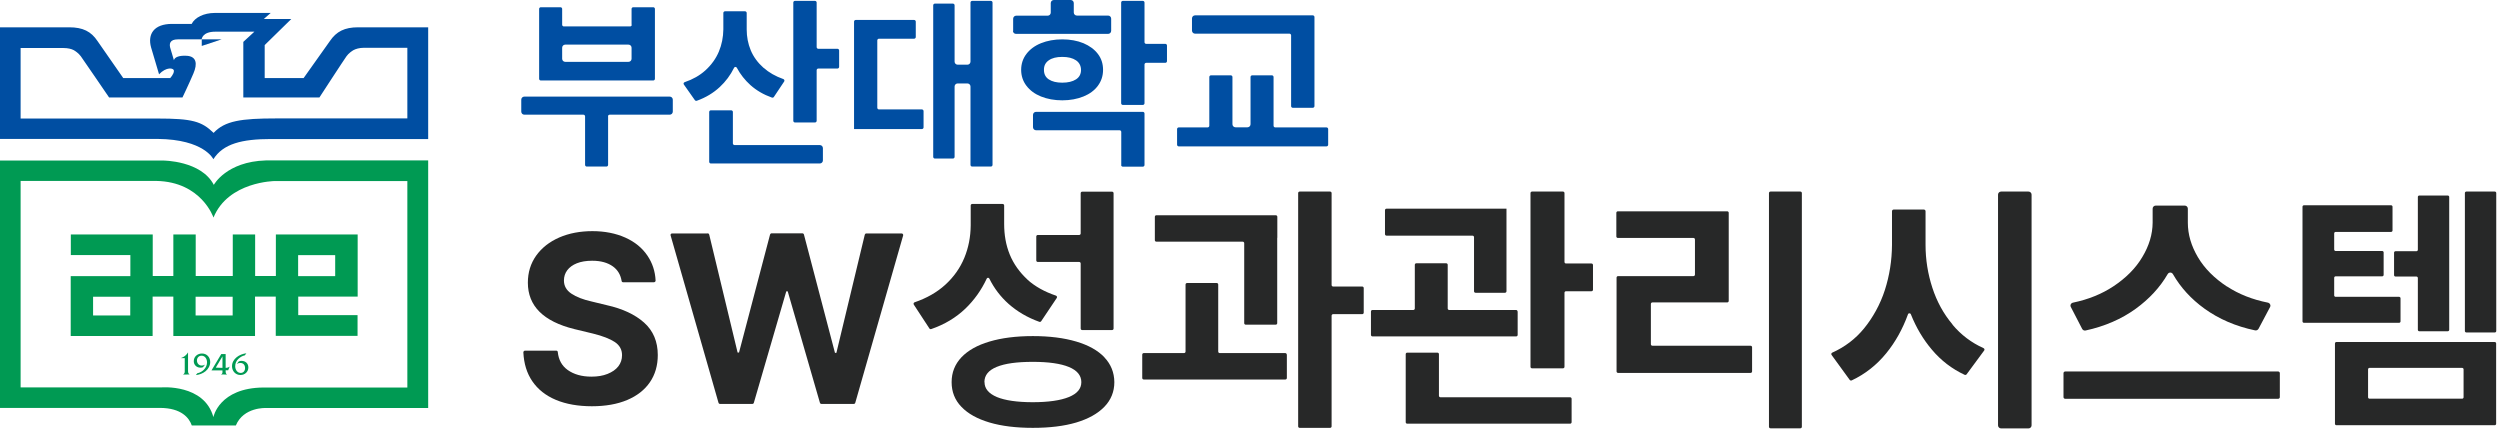 <svg width="228" height="40" viewBox="0 0 228 40" fill="none" xmlns="http://www.w3.org/2000/svg">
<path d="M53.99 23.78C53.45 23.78 52.99 23.86 52.611 24.01C52.23 24.16 51.931 24.38 51.73 24.65C51.531 24.92 51.431 25.23 51.431 25.58C51.431 26.08 51.66 26.48 52.111 26.78C52.56 27.08 53.17 27.32 53.931 27.49L55.331 27.83C56.77 28.15 57.91 28.68 58.74 29.42C59.571 30.16 59.99 31.15 59.99 32.38C59.99 33.33 59.751 34.16 59.27 34.86C58.791 35.56 58.1 36.1 57.2 36.48C56.3 36.86 55.221 37.05 53.98 37.05C52.74 37.05 51.63 36.86 50.7 36.47C49.77 36.08 49.05 35.51 48.541 34.76C48.05 34.04 47.781 33.17 47.73 32.14C47.73 32.06 47.791 31.98 47.88 31.98H50.74C50.81 31.98 50.87 32.04 50.87 32.11C50.941 32.81 51.24 33.36 51.77 33.74C52.331 34.14 53.05 34.35 53.941 34.35C54.501 34.35 54.99 34.27 55.41 34.1C55.831 33.93 56.16 33.71 56.391 33.41C56.62 33.11 56.73 32.78 56.73 32.39C56.73 31.89 56.511 31.49 56.081 31.2C55.651 30.91 54.971 30.64 54.071 30.42L52.37 30.01C49.55 29.31 48.141 27.9 48.141 25.78C48.141 24.85 48.391 24.03 48.901 23.31C49.41 22.6 50.111 22.05 51.001 21.66C51.901 21.27 52.91 21.08 54.031 21.08C55.151 21.08 56.16 21.28 57.031 21.67C57.901 22.06 58.571 22.61 59.05 23.32C59.501 23.99 59.751 24.74 59.791 25.59C59.791 25.67 59.721 25.74 59.641 25.74H56.821C56.751 25.74 56.7 25.69 56.691 25.62C56.6 25.06 56.34 24.62 55.901 24.3C55.431 23.96 54.8 23.78 54.02 23.78H53.99Z" fill="#272828"/>
<path d="M64.539 21.279C64.609 21.279 64.659 21.329 64.679 21.389L67.269 32.149H67.399L70.229 21.389C70.249 21.329 70.299 21.279 70.369 21.279H73.179C73.239 21.279 73.299 21.319 73.319 21.389L76.149 32.179H76.279L78.869 21.399C78.889 21.339 78.939 21.289 79.009 21.289H82.229C82.319 21.289 82.389 21.379 82.369 21.469L77.999 36.739C77.979 36.799 77.929 36.839 77.859 36.839H74.919C74.859 36.839 74.799 36.799 74.779 36.739L71.839 26.569H71.709L68.749 36.739C68.729 36.799 68.679 36.839 68.609 36.839H65.669C65.609 36.839 65.549 36.799 65.529 36.739L61.159 21.469C61.129 21.379 61.199 21.289 61.299 21.289H64.519L64.539 21.279Z" fill="#272828"/>
<path d="M93.698 25.5C94.398 26.131 95.269 26.61 96.299 26.96C96.388 26.991 96.428 27.09 96.379 27.171L94.959 29.291C94.918 29.351 94.849 29.37 94.788 29.351C93.698 28.96 92.769 28.41 91.989 27.721C91.258 27.07 90.668 26.3 90.228 25.41C90.178 25.3 90.028 25.311 89.989 25.41C89.499 26.46 88.849 27.37 88.038 28.151C87.178 28.971 86.148 29.59 84.928 30.011C84.868 30.03 84.788 30.011 84.758 29.951L83.338 27.78C83.288 27.701 83.329 27.601 83.409 27.57C84.519 27.191 85.448 26.66 86.198 25.98C86.989 25.261 87.569 24.43 87.948 23.511C88.329 22.59 88.519 21.601 88.528 20.561V18.741C88.528 18.66 88.588 18.601 88.668 18.601H91.439C91.519 18.601 91.579 18.66 91.579 18.741V20.421C91.579 21.421 91.739 22.351 92.088 23.21C92.439 24.07 92.989 24.84 93.719 25.511L93.698 25.5ZM100.718 32.59C101.318 33.221 101.618 33.971 101.628 34.85C101.628 35.73 101.318 36.48 100.718 37.1C100.118 37.721 99.258 38.2 98.159 38.531C97.049 38.861 95.728 39.02 94.198 39.02C92.668 39.02 91.349 38.861 90.239 38.531C89.129 38.2 88.278 37.73 87.678 37.1C87.079 36.48 86.788 35.73 86.788 34.85C86.788 33.971 87.088 33.221 87.678 32.59C88.278 31.96 89.129 31.48 90.239 31.151C91.349 30.82 92.668 30.651 94.198 30.651C95.728 30.651 97.038 30.82 98.159 31.151C99.269 31.48 100.128 31.96 100.728 32.59H100.718ZM89.788 34.85C89.788 35.441 90.168 35.891 90.918 36.211C91.668 36.52 92.769 36.681 94.189 36.681C95.609 36.681 96.719 36.52 97.478 36.211C98.239 35.901 98.618 35.45 98.618 34.85C98.618 34.251 98.239 33.781 97.489 33.471C96.739 33.16 95.638 33.001 94.189 33.001C92.739 33.001 91.648 33.151 90.898 33.461C90.148 33.77 89.778 34.23 89.778 34.85H89.788ZM98.558 29.951V24.03C98.558 23.951 98.499 23.89 98.418 23.89H94.648C94.569 23.89 94.508 23.831 94.508 23.75V21.57C94.508 21.491 94.569 21.43 94.648 21.43H98.418C98.499 21.43 98.558 21.37 98.558 21.291V17.62C98.558 17.541 98.618 17.48 98.698 17.48H101.418C101.498 17.48 101.558 17.541 101.558 17.62V29.96C101.558 30.041 101.498 30.101 101.418 30.101H98.698C98.618 30.101 98.558 30.041 98.558 29.96V29.951Z" fill="#272828"/>
<path d="M117.362 32.341V34.471C117.362 34.551 117.302 34.611 117.222 34.611H104.312C104.232 34.611 104.172 34.551 104.172 34.471V32.341C104.172 32.261 104.232 32.201 104.312 32.201H107.982C108.062 32.201 108.122 32.141 108.122 32.061V25.951C108.122 25.871 108.182 25.811 108.262 25.811H110.962C111.042 25.811 111.102 25.871 111.102 25.951V32.061C111.102 32.141 111.162 32.201 111.242 32.201H117.212C117.292 32.201 117.352 32.261 117.352 32.341H117.362ZM116.482 21.681V29.471C116.482 29.551 116.422 29.611 116.342 29.611H113.612C113.532 29.611 113.472 29.551 113.472 29.471V22.181C113.472 22.101 113.412 22.041 113.332 22.041H105.462C105.382 22.041 105.322 21.981 105.322 21.901V19.771C105.322 19.691 105.382 19.631 105.462 19.631H116.352C116.432 19.631 116.492 19.691 116.492 19.771V21.691L116.482 21.681ZM124.372 26.281V28.511C124.372 28.591 124.312 28.651 124.232 28.651H121.582C121.502 28.651 121.442 28.711 121.442 28.791V38.881C121.442 38.961 121.382 39.021 121.302 39.021H118.532C118.452 39.021 118.392 38.961 118.392 38.881V17.611C118.392 17.531 118.452 17.471 118.532 17.471H121.302C121.382 17.471 121.442 17.531 121.442 17.611V25.991C121.442 26.071 121.502 26.131 121.582 26.131H124.232C124.312 26.131 124.372 26.191 124.372 26.271V26.281Z" fill="#272828"/>
<path d="M138.411 28.411V30.541C138.411 30.621 138.351 30.681 138.271 30.681H125.171C125.091 30.681 125.031 30.621 125.031 30.541V28.411C125.031 28.331 125.091 28.271 125.171 28.271H128.891C128.971 28.271 129.031 28.211 129.031 28.131V24.151C129.031 24.071 129.091 24.011 129.171 24.011H131.891C131.971 24.011 132.031 24.071 132.031 24.151V28.131C132.031 28.211 132.091 28.271 132.171 28.271H138.261C138.341 28.271 138.401 28.331 138.401 28.411H138.411ZM137.391 23.491V26.561C137.391 26.641 137.331 26.701 137.251 26.701H134.571C134.491 26.701 134.431 26.641 134.431 26.561V21.631C134.431 21.551 134.371 21.491 134.291 21.491H126.451C126.371 21.491 126.311 21.431 126.311 21.351V19.171C126.311 19.091 126.371 19.031 126.451 19.031H137.391V23.491ZM128.201 38.501V32.301C128.201 32.221 128.261 32.161 128.341 32.161H131.091C131.171 32.161 131.231 32.221 131.231 32.301V36.091C131.231 36.171 131.291 36.231 131.371 36.231H143.191C143.271 36.231 143.331 36.291 143.331 36.371V38.501C143.331 38.581 143.271 38.641 143.191 38.641H128.341C128.261 38.641 128.201 38.581 128.201 38.501ZM145.281 24.171V26.421C145.281 26.501 145.221 26.561 145.141 26.561H142.821C142.741 26.561 142.681 26.621 142.681 26.701V33.451C142.681 33.531 142.621 33.591 142.541 33.591H139.721C139.641 33.591 139.581 33.531 139.581 33.451V17.611C139.581 17.531 139.641 17.471 139.721 17.471H142.541C142.621 17.471 142.681 17.531 142.681 17.611V23.891C142.681 23.971 142.741 24.031 142.821 24.031H145.141C145.221 24.031 145.281 24.091 145.281 24.171Z" fill="#272828"/>
<path d="M150.56 27.721V31.391C150.56 31.471 150.62 31.531 150.7 31.531H159.65C159.73 31.531 159.79 31.591 159.79 31.671V33.871C159.79 33.951 159.73 34.011 159.65 34.011H147.57C147.49 34.011 147.43 33.951 147.43 33.871V25.321C147.43 25.241 147.49 25.181 147.57 25.181H154.44C154.52 25.181 154.58 25.121 154.58 25.041V21.841C154.58 21.761 154.52 21.701 154.44 21.701H147.55C147.47 21.701 147.41 21.641 147.41 21.561V19.411C147.41 19.331 147.47 19.271 147.55 19.271H157.52C157.6 19.271 157.66 19.331 157.66 19.411V27.441C157.66 27.521 157.6 27.581 157.52 27.581H150.7C150.62 27.581 150.56 27.641 150.56 27.721ZM161.33 38.921V17.611C161.33 17.531 161.39 17.471 161.47 17.471H164.19C164.27 17.471 164.33 17.531 164.33 17.611V38.921C164.33 39.001 164.27 39.061 164.19 39.061H161.47C161.39 39.061 161.33 39.001 161.33 38.921Z" fill="#272828"/>
<path d="M178.07 29.611C178.85 30.541 179.79 31.251 180.9 31.751C180.98 31.791 181.01 31.891 180.96 31.961L179.36 34.131C179.32 34.191 179.24 34.211 179.17 34.181C178.02 33.641 177.02 32.881 176.19 31.891C175.4 30.961 174.76 29.891 174.27 28.661C174.22 28.541 174.05 28.541 174.01 28.661C173.52 30.011 172.86 31.191 172.03 32.211C171.16 33.281 170.11 34.111 168.88 34.691C168.81 34.721 168.73 34.701 168.69 34.641L167.04 32.371C166.99 32.301 167.02 32.191 167.1 32.161C168.24 31.651 169.22 30.911 170.01 29.941C170.8 28.971 171.48 27.761 171.9 26.451C172.32 25.141 172.54 23.771 172.55 22.331V19.261C172.55 19.181 172.62 19.111 172.7 19.111H175.46C175.54 19.111 175.61 19.181 175.61 19.261V22.331C175.61 23.681 175.82 24.981 176.23 26.241C176.64 27.501 177.25 28.621 178.07 29.591V29.611ZM182.22 38.791V17.751C182.22 17.601 182.34 17.471 182.5 17.471H185C185.15 17.471 185.28 17.591 185.28 17.751V38.791C185.28 38.941 185.16 39.071 185 39.071H182.5C182.35 39.071 182.22 38.951 182.22 38.791Z" fill="#272828"/>
<path d="M188.191 36.22V34.03C188.191 33.95 188.261 33.88 188.341 33.88H207.771C207.851 33.88 207.921 33.95 207.921 34.03V36.22C207.921 36.3 207.851 36.37 207.771 36.37H188.341C188.261 36.37 188.191 36.3 188.191 36.22ZM203.111 26.13C204.181 26.83 205.421 27.32 206.831 27.6C207.011 27.64 207.121 27.84 207.031 28L205.981 29.98C205.921 30.09 205.791 30.16 205.661 30.13C203.901 29.76 202.371 29.1 201.051 28.15C199.831 27.27 198.871 26.22 198.171 25C198.061 24.81 197.801 24.81 197.691 25C196.981 26.22 196.011 27.26 194.791 28.15C193.481 29.1 191.951 29.76 190.211 30.14C190.081 30.17 189.951 30.11 189.891 29.99L188.861 28C188.771 27.83 188.871 27.64 189.061 27.6C190.451 27.31 191.671 26.82 192.731 26.12C193.881 25.36 194.771 24.47 195.381 23.44C196.001 22.41 196.311 21.37 196.321 20.31V19.03C196.321 18.87 196.451 18.75 196.601 18.75H199.251C199.411 18.75 199.531 18.88 199.531 19.03V20.31C199.531 21.38 199.841 22.43 200.451 23.46C201.061 24.49 201.951 25.38 203.111 26.14V26.13Z" fill="#272828"/>
<path d="M212.878 21.321V22.761C212.878 22.831 212.938 22.891 213.008 22.891H217.258C217.328 22.891 217.388 22.951 217.388 23.021V25.071C217.388 25.141 217.328 25.201 217.258 25.201H213.008C212.938 25.201 212.878 25.261 212.878 25.331V26.941C212.878 27.011 212.938 27.071 213.008 27.071H218.798C218.868 27.071 218.928 27.131 218.928 27.201V29.311C218.928 29.381 218.868 29.441 218.798 29.441H210.118C210.048 29.441 209.988 29.381 209.988 29.311V18.851C209.988 18.781 210.048 18.721 210.118 18.721H218.068C218.138 18.721 218.198 18.781 218.198 18.851V21.021C218.198 21.091 218.138 21.151 218.068 21.151H213.008C212.938 21.151 212.878 21.211 212.878 21.281V21.321ZM212.948 38.651V31.321C212.948 31.251 213.008 31.191 213.078 31.191H227.518C227.588 31.191 227.648 31.251 227.648 31.321V38.651C227.648 38.721 227.588 38.781 227.518 38.781H213.078C213.008 38.781 212.948 38.721 212.948 38.651ZM224.678 36.231V33.681C224.678 33.611 224.618 33.551 224.548 33.551H216.098C216.028 33.551 215.968 33.611 215.968 33.681V36.231C215.968 36.301 216.028 36.361 216.098 36.361H224.548C224.618 36.361 224.678 36.301 224.678 36.231ZM220.508 30.051V25.351C220.508 25.281 220.448 25.221 220.378 25.221H218.468C218.398 25.221 218.338 25.161 218.338 25.091V23.041C218.338 22.971 218.398 22.911 218.468 22.911H220.378C220.448 22.911 220.508 22.851 220.508 22.781V17.961C220.508 17.891 220.568 17.831 220.638 17.831H223.238C223.308 17.831 223.368 17.891 223.368 17.961V30.081C223.368 30.151 223.308 30.211 223.238 30.211H220.638C220.568 30.211 220.508 30.151 220.508 30.081V30.051ZM224.798 30.191V17.601C224.798 17.531 224.858 17.471 224.928 17.471H227.528C227.598 17.471 227.658 17.531 227.658 17.601V30.191C227.658 30.261 227.598 30.321 227.528 30.321H224.928C224.858 30.321 224.798 30.261 224.798 30.191Z" fill="#272828"/>
<path d="M55.459 10.61V15.04C55.459 15.12 55.389 15.19 55.309 15.19H53.509C53.429 15.19 53.359 15.12 53.359 15.04V10.61C53.359 10.53 53.289 10.46 53.209 10.46H47.819C47.659 10.46 47.539 10.33 47.539 10.18V9.09C47.539 8.93 47.669 8.81 47.819 8.81H61.079C61.239 8.81 61.359 8.94 61.359 9.09V10.18C61.359 10.34 61.229 10.46 61.079 10.46H55.599C55.519 10.46 55.449 10.53 55.449 10.61H55.459ZM57.599 2.26V0.81C57.599 0.73 57.669 0.66 57.749 0.66H59.579C59.659 0.66 59.729 0.73 59.729 0.81V7.19C59.729 7.27 59.659 7.34 59.579 7.34H49.319C49.239 7.34 49.169 7.27 49.169 7.19V0.81C49.169 0.73 49.239 0.66 49.319 0.66H51.119C51.199 0.66 51.269 0.73 51.269 0.81V2.26C51.269 2.34 51.339 2.41 51.419 2.41H57.469C57.549 2.41 57.619 2.34 57.619 2.26H57.599ZM57.319 4.07H51.549C51.389 4.07 51.269 4.2 51.269 4.35V5.36C51.269 5.52 51.399 5.64 51.549 5.64H57.319C57.479 5.64 57.599 5.51 57.599 5.36V4.35C57.599 4.19 57.469 4.07 57.319 4.07Z" fill="#004EA2"/>
<path d="M69.639 6.18C70.129 6.62 70.729 6.96 71.439 7.21C71.529 7.24 71.569 7.35 71.519 7.43L70.579 8.84C70.539 8.9 70.469 8.92 70.399 8.9C69.639 8.63 68.989 8.25 68.439 7.76C67.939 7.31 67.519 6.78 67.199 6.18C67.139 6.07 66.999 6.08 66.949 6.18C66.619 6.85 66.179 7.44 65.639 7.94C65.059 8.48 64.359 8.9 63.549 9.19C63.489 9.21 63.409 9.19 63.369 9.13L62.369 7.71C62.309 7.63 62.349 7.52 62.449 7.49C63.189 7.24 63.819 6.88 64.329 6.42C64.879 5.92 65.289 5.35 65.559 4.71C65.829 4.07 65.959 3.39 65.969 2.68V1.18C65.969 1.1 66.039 1.03 66.119 1.03H67.949C68.029 1.03 68.099 1.1 68.099 1.18V2.69C68.099 3.35 68.219 3.99 68.469 4.59C68.719 5.19 69.119 5.73 69.649 6.2L69.639 6.18ZM64.679 14.78V10.21C64.679 10.13 64.749 10.06 64.829 10.06H66.689C66.769 10.06 66.839 10.13 66.839 10.21V13.08C66.839 13.16 66.909 13.23 66.989 13.23H74.769C74.929 13.23 75.049 13.36 75.049 13.51V14.63C75.049 14.79 74.919 14.91 74.769 14.91H64.829C64.749 14.91 64.679 14.84 64.679 14.76V14.78ZM76.529 4.6V6.1C76.529 6.18 76.459 6.25 76.379 6.25H74.629C74.549 6.25 74.479 6.32 74.479 6.4V11.02C74.479 11.1 74.409 11.17 74.329 11.17H72.499C72.419 11.17 72.349 11.1 72.349 11.02V0.23C72.349 0.15 72.419 0.08 72.499 0.08H74.329C74.409 0.08 74.479 0.15 74.479 0.23V4.3C74.479 4.38 74.549 4.45 74.629 4.45H76.379C76.459 4.45 76.529 4.52 76.529 4.6Z" fill="#004EA2"/>
<path d="M80.009 3.68V9.83C80.009 9.91 80.079 9.98 80.159 9.98H84.079C84.159 9.98 84.229 10.05 84.229 10.13V11.62C84.229 11.7 84.159 11.77 84.079 11.77H77.889V1.97C77.889 1.89 77.959 1.82 78.039 1.82H83.369C83.449 1.82 83.519 1.89 83.519 1.97V3.38C83.519 3.46 83.449 3.53 83.369 3.53H80.159C80.079 3.53 80.009 3.6 80.009 3.68ZM88.509 15.04V7.89C88.509 7.73 88.379 7.61 88.229 7.61H87.339C87.179 7.61 87.059 7.74 87.059 7.89V14.31C87.059 14.39 86.989 14.46 86.909 14.46H85.259C85.179 14.46 85.109 14.39 85.109 14.31V0.48C85.109 0.4 85.179 0.33 85.259 0.33H86.909C86.989 0.33 87.059 0.4 87.059 0.48V5.62C87.059 5.78 87.189 5.9 87.339 5.9H88.229C88.389 5.9 88.509 5.77 88.509 5.62V0.23C88.509 0.15 88.579 0.08 88.659 0.08H90.369C90.449 0.08 90.519 0.15 90.519 0.23V15.04C90.519 15.12 90.449 15.19 90.369 15.19H88.659C88.579 15.19 88.509 15.12 88.509 15.04Z" fill="#004EA2"/>
<path d="M92.399 2.82V1.71C92.399 1.55 92.529 1.43 92.679 1.43H95.549C95.709 1.43 95.829 1.3 95.829 1.15V0.28C95.829 0.12 95.959 0 96.109 0H97.649C97.809 0 97.929 0.13 97.929 0.28V1.14C97.929 1.3 98.059 1.42 98.209 1.42H101.059C101.219 1.42 101.339 1.55 101.339 1.7V2.81C101.339 2.97 101.209 3.09 101.059 3.09H92.659C92.499 3.09 92.379 2.96 92.379 2.81L92.399 2.82ZM100.129 4.92C100.449 5.34 100.599 5.82 100.599 6.37C100.599 6.92 100.439 7.4 100.129 7.82C99.819 8.24 99.379 8.57 98.809 8.8C98.239 9.03 97.599 9.15 96.879 9.15C96.159 9.15 95.509 9.03 94.939 8.8C94.369 8.57 93.929 8.24 93.609 7.82C93.289 7.4 93.129 6.91 93.129 6.37C93.129 5.83 93.289 5.34 93.609 4.92C93.929 4.5 94.369 4.17 94.939 3.94C95.509 3.71 96.159 3.59 96.879 3.59C97.599 3.59 98.249 3.71 98.809 3.94C99.369 4.18 99.809 4.5 100.129 4.92ZM102.259 15.04V12.03C102.259 11.95 102.189 11.88 102.109 11.88H94.489C94.329 11.88 94.209 11.75 94.209 11.6V10.48C94.209 10.32 94.339 10.2 94.489 10.2H104.229C104.309 10.2 104.379 10.27 104.379 10.35V15.05C104.379 15.13 104.309 15.2 104.229 15.2H102.399C102.319 15.2 102.249 15.13 102.249 15.05L102.259 15.04ZM95.209 6.38C95.209 6.75 95.349 7.04 95.649 7.24C95.949 7.44 96.359 7.54 96.879 7.54C97.399 7.54 97.819 7.44 98.129 7.24C98.439 7.04 98.589 6.75 98.589 6.38C98.589 6.01 98.429 5.7 98.129 5.5C97.819 5.29 97.409 5.19 96.879 5.19C96.349 5.19 95.949 5.29 95.649 5.5C95.349 5.71 95.199 6 95.209 6.38ZM106.429 4.15V5.58C106.429 5.66 106.359 5.73 106.279 5.73H104.529C104.449 5.73 104.379 5.8 104.379 5.88V9.42C104.379 9.5 104.309 9.57 104.229 9.57H102.399C102.319 9.57 102.249 9.5 102.249 9.42V0.23C102.249 0.15 102.319 0.08 102.399 0.08H104.229C104.309 0.08 104.379 0.15 104.379 0.23V3.85C104.379 3.93 104.449 4 104.529 4H106.279C106.359 4 106.429 4.07 106.429 4.15Z" fill="#004EA2"/>
<path d="M107.349 13.2V11.77C107.349 11.69 107.419 11.62 107.499 11.62H110.139C110.219 11.62 110.289 11.55 110.289 11.47V7.02C110.289 6.94 110.359 6.87 110.439 6.87H112.249C112.329 6.87 112.399 6.94 112.399 7.02V11.33C112.399 11.49 112.529 11.61 112.679 11.61H113.769C113.929 11.61 114.049 11.48 114.049 11.33V7.02C114.049 6.94 114.119 6.87 114.199 6.87H115.999C116.079 6.87 116.149 6.94 116.149 7.02V11.47C116.149 11.55 116.219 11.62 116.299 11.62H120.979C121.059 11.62 121.129 11.69 121.129 11.77V13.2C121.129 13.28 121.059 13.35 120.979 13.35H107.499C107.419 13.35 107.349 13.28 107.349 13.2ZM119.879 3.05V9.68C119.879 9.76 119.809 9.83 119.729 9.83H117.899C117.819 9.83 117.749 9.76 117.749 9.68V3.22C117.749 3.14 117.679 3.07 117.599 3.07H108.989C108.829 3.07 108.709 2.94 108.709 2.79V1.68C108.709 1.52 108.839 1.4 108.989 1.4H119.729C119.809 1.4 119.879 1.47 119.879 1.55V3.06V3.05Z" fill="#004EA2"/>
<path d="M37.16 35.341H24.03C19.97 35.371 19.46 38.041 19.46 38.041C18.63 35.001 14.72 35.331 14.72 35.331H1.88V16.501H14.26C18.38 16.581 19.47 19.841 19.47 19.841C20.82 16.541 25.07 16.511 25.07 16.511H37.15V35.341H37.16ZM24.24 14.631C20.63 14.741 19.5 16.861 19.5 16.861C18.35 14.641 14.88 14.641 14.88 14.641H0V37.201H14.57C16.56 37.201 17.26 38.131 17.49 38.801H21.51C22.21 37.111 24.24 37.211 24.24 37.211H39.05V14.631H24.24Z" fill="#009A53"/>
<path d="M11.879 25.181H6.449V30.641H13.919V30.621V27.051H15.809V30.641H23.259V27.051H25.149V30.631H32.609V28.741H27.199V27.051H32.619V21.381H25.159V25.171H23.269V21.381H21.229V25.171H17.849V21.381H15.809V25.171H13.929V21.381H6.459V23.261H11.889V25.171L11.879 25.181ZM11.879 28.771H8.489V27.061H11.879V28.771ZM21.219 28.771H17.839V27.061H21.219V28.771ZM27.189 23.271H30.569V25.181H27.189V23.271Z" fill="#009A53"/>
<path d="M18.4 4.19L20.21 3.59H18.4V4.19Z" fill="#004EA2"/>
<path d="M14.5 6.78C15.16 6.08 15.86 6.17 15.86 6.47C15.86 6.77 15.52 7.12 15.52 7.12H11.24L8.89 3.74C8.31 2.87 7.56 2.49 6.31 2.49H0V12.67C3.83 12.67 13.27 12.67 14.38 12.67C18.63 12.71 19.46 14.52 19.46 14.52C20.35 13.11 22.06 12.68 24.71 12.68H39.05V2.49H32.66C31.43 2.49 30.68 2.87 30.09 3.74L27.69 7.12H24.14V4.11L26.57 1.73H24.06L24.69 1.18H19.6C18.58 1.18 17.77 1.6 17.48 2.18H15.69C14.04 2.18 13.44 3.11 13.78 4.33L14.51 6.79L14.5 6.78ZM37.16 10.8H25.18C21.99 10.8 20.5 11.02 19.48 12.12C18.39 11.06 17.53 10.81 14.34 10.81H1.88V4.38H5.8C6.19 4.38 6.51 4.46 6.72 4.57C6.88 4.66 7.16 4.85 7.37 5.13C7.63 5.49 9.95 8.89 9.95 8.89H16.64C16.64 8.89 17.26 7.6 17.64 6.7C18.03 5.79 17.9 5.16 17.07 5.09C16.37 5.04 15.93 5.2 15.86 5.49L15.56 4.48C15.38 3.97 15.51 3.59 16.22 3.59H18.39C18.39 3.59 18.43 2.89 19.63 2.89H23.2L22.19 3.82V8.89H29.13C29.13 8.89 31.34 5.49 31.6 5.13C31.8 4.85 32.09 4.66 32.24 4.57C32.45 4.46 32.77 4.36 33.16 4.36H37.15V10.81L37.16 10.8Z" fill="#004EA2"/>
<path d="M16.52 32.65C16.779 32.56 17.009 32.38 17.14 32.15H17.149V33.76C17.149 33.92 17.14 34.05 17.29 34.15L16.689 34.16C16.869 34.06 16.849 33.93 16.849 33.76V32.66H16.52V32.65Z" fill="#009A53"/>
<path d="M18.002 34.04C18.472 33.95 18.882 33.53 18.882 33.05C18.882 32.76 18.722 32.44 18.382 32.44C18.132 32.44 17.962 32.63 17.962 32.87C17.962 33.13 18.132 33.34 18.402 33.34C18.512 33.34 18.612 33.31 18.702 33.25L18.512 33.49C18.442 33.52 18.352 33.53 18.272 33.53C17.932 33.53 17.672 33.28 17.672 32.94C17.672 32.52 18.012 32.24 18.422 32.24C18.872 32.24 19.172 32.59 19.172 33.02C19.172 33.34 18.992 33.66 18.742 33.86C18.482 34.07 18.182 34.17 17.862 34.21L18.002 34.03V34.04Z" fill="#009A53"/>
<path d="M20.289 33.549C20.039 33.549 19.829 33.539 19.679 33.529L20.289 32.499V33.549ZM20.289 33.769V33.839C20.289 33.989 20.309 34.089 20.149 34.149L20.709 34.159C20.579 34.089 20.579 33.949 20.579 33.829V33.769H20.809L20.949 33.429C20.849 33.509 20.719 33.549 20.579 33.549V32.289H20.179L19.289 33.779H20.299L20.289 33.769Z" fill="#009A53"/>
<path d="M22.32 32.411C22.13 32.441 21.9 32.581 21.76 32.711C21.56 32.891 21.45 33.131 21.45 33.401C21.45 33.691 21.62 34.011 21.95 34.011C22.2 34.011 22.35 33.821 22.35 33.571C22.35 33.291 22.2 33.101 21.91 33.101C21.8 33.101 21.69 33.131 21.59 33.191L21.78 32.961C21.86 32.921 21.94 32.911 22.03 32.911C22.39 32.911 22.65 33.151 22.65 33.511C22.65 33.911 22.33 34.201 21.93 34.201C21.48 34.201 21.16 33.841 21.16 33.401C21.16 32.721 21.85 32.281 22.47 32.221L22.33 32.401L22.32 32.411Z" fill="#009A53"/>
</svg>
